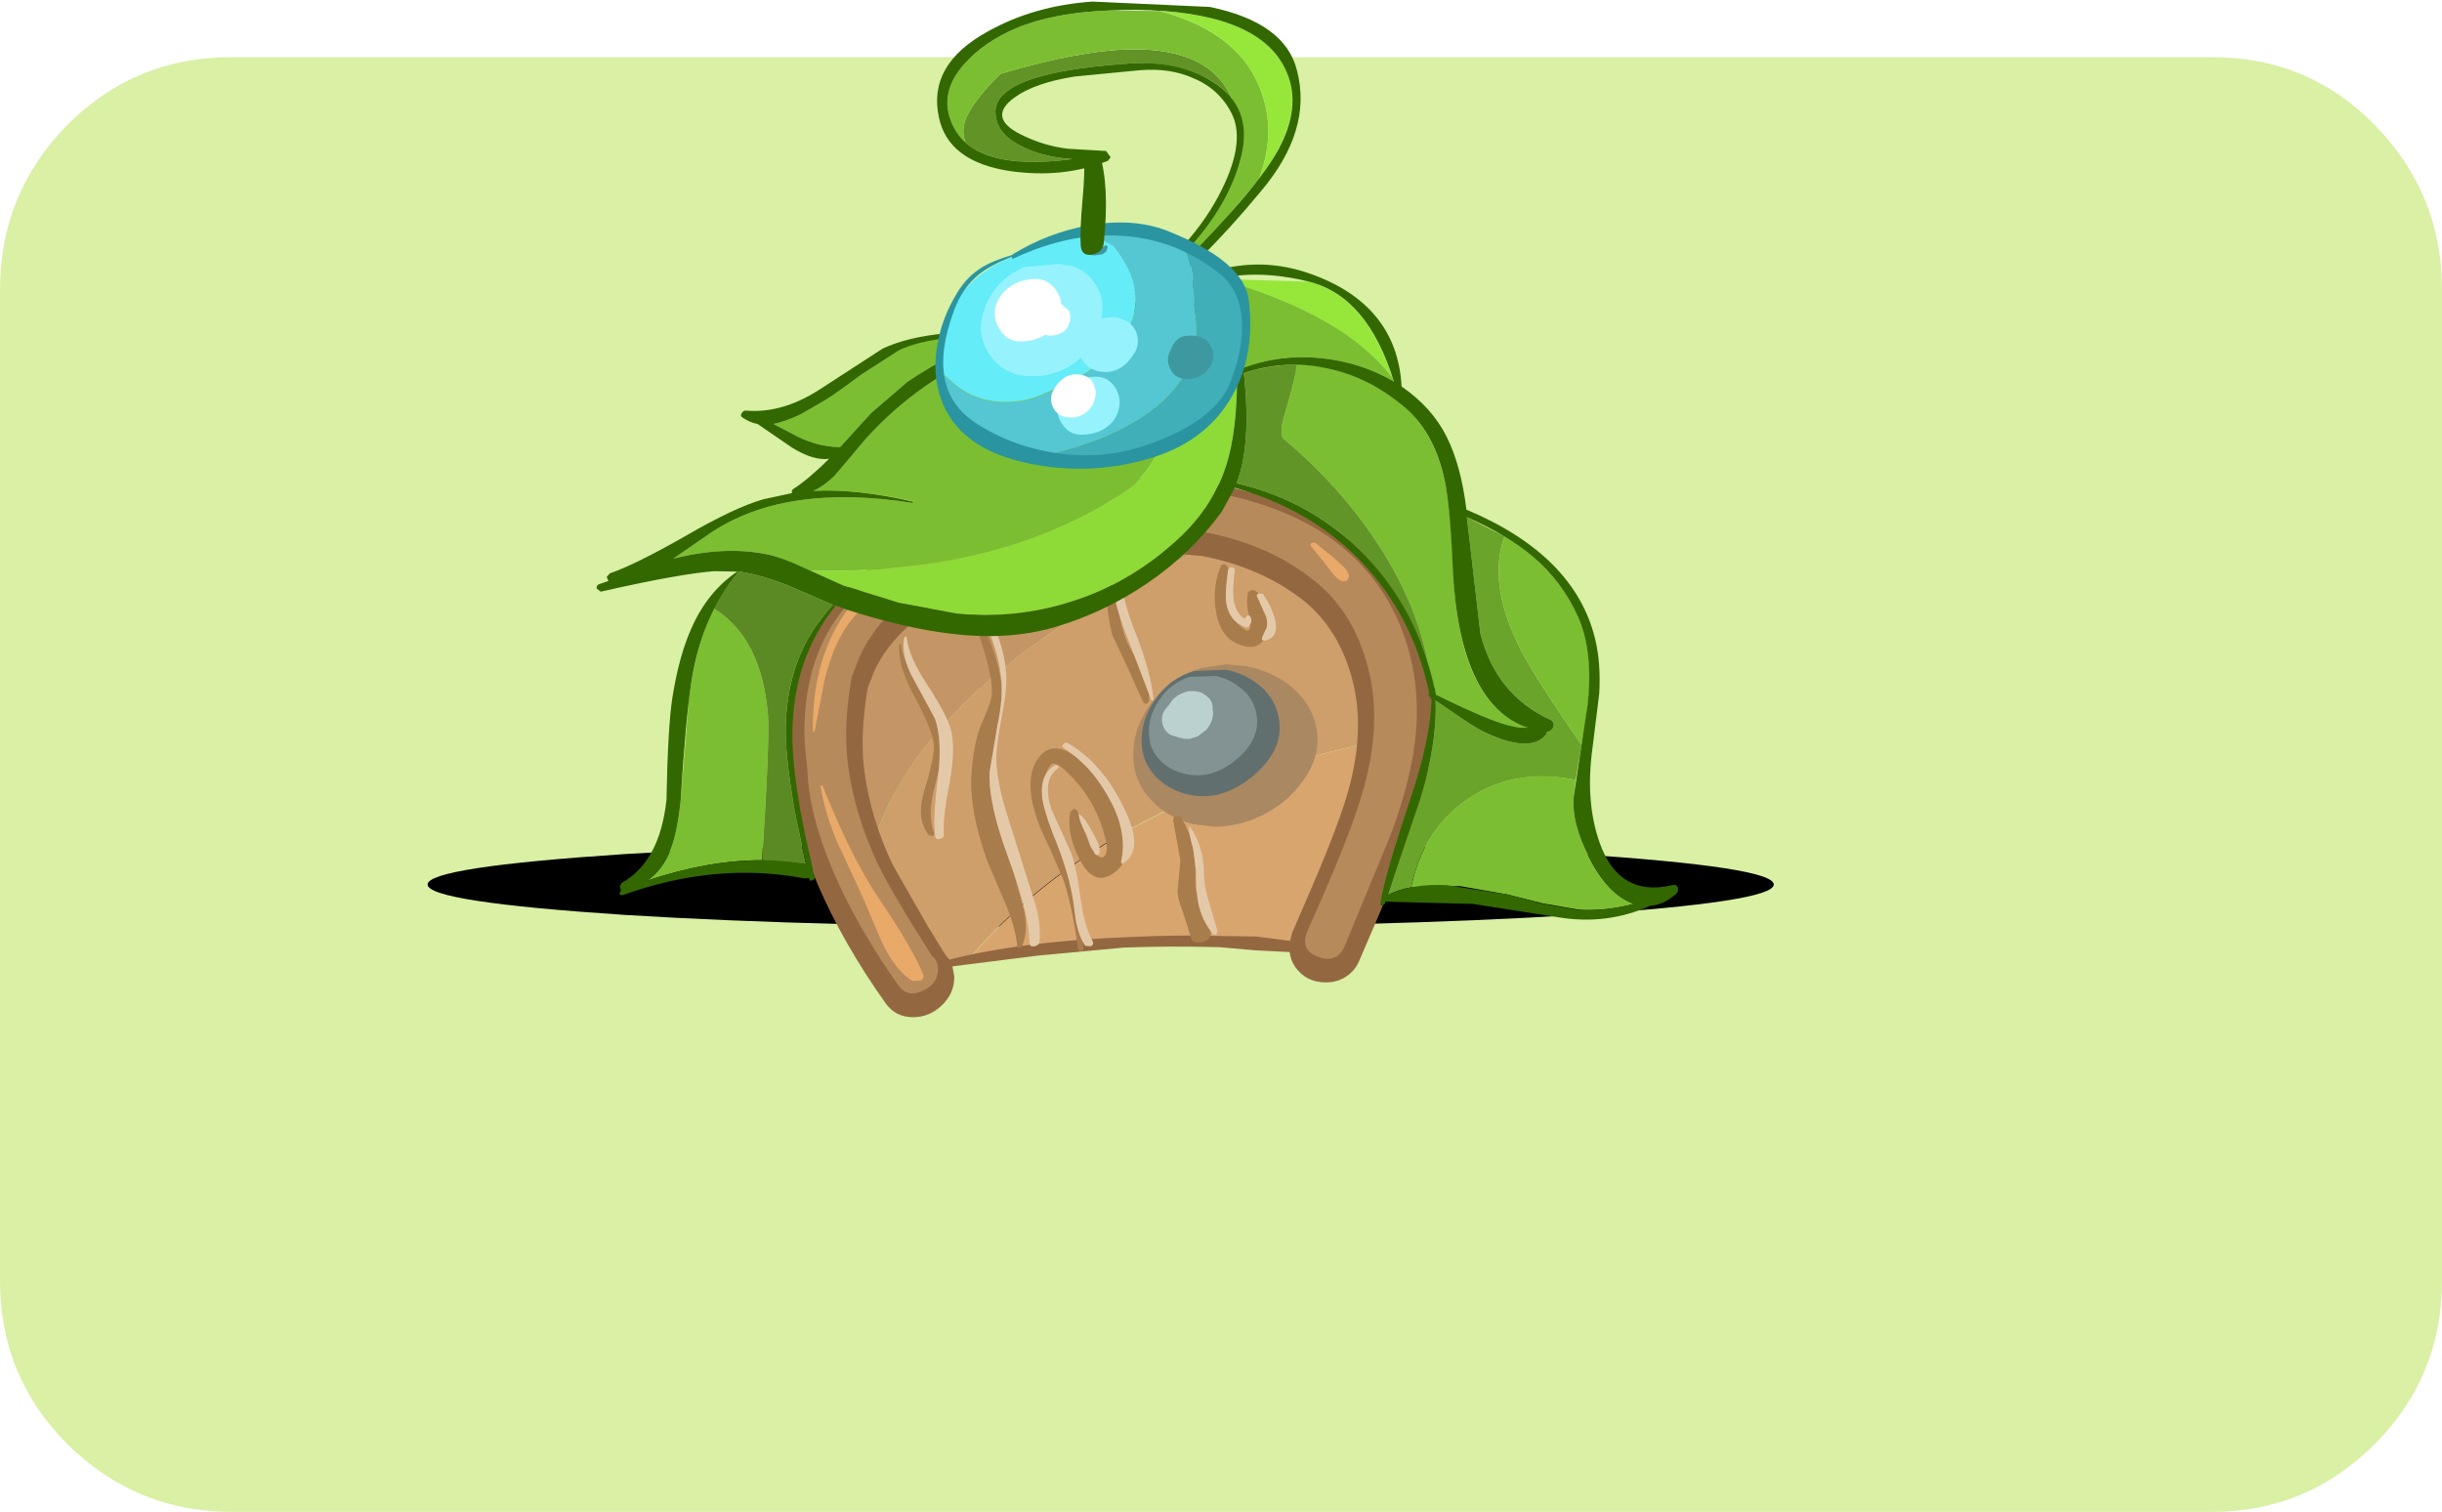 <?xml version="1.0" encoding="UTF-8" standalone="no"?>
<svg xmlns:ffdec="https://www.free-decompiler.com/flash" xmlns:xlink="http://www.w3.org/1999/xlink" ffdec:objectType="frame" height="58.2px" width="94.0px" xmlns="http://www.w3.org/2000/svg">
  <g transform="matrix(1.0, 0.0, 0.0, 1.0, 28.0, 2.2)">
    <use ffdec:characterId="1460" height="56.0" transform="matrix(1.0, 0.0, 0.0, 1.0, -28.0, 0.0)" width="94.0" xlink:href="#shape0"/>
    <use ffdec:characterId="1489" height="48.45" id="ShopHouse" transform="matrix(0.821, 0.0, 0.0, 0.808, -11.544, -2.194)" width="63.1" xlink:href="#sprite0"/>
    <use ffdec:characterId="1490" height="19.6" id="txtTitle" transform="matrix(1.0, 0.0, 0.0, 1.0, -25.05, 35.45)" width="86.75" xlink:href="#text0"/>
  </g>
  <defs>
    <g id="shape0" transform="matrix(1.0, 0.0, 0.0, 1.0, 28.0, 0.0)">
      <path d="M63.4 2.6 Q66.0 5.25 66.0 8.95 L66.0 47.1 Q66.0 50.8 63.4 53.4 60.8 56.0 57.15 56.0 L-19.1 56.0 Q-22.75 56.0 -25.4 53.4 -28.0 50.8 -28.0 47.1 L-28.0 8.95 Q-28.0 5.25 -25.4 2.6 -22.8 0.0 -19.1 0.0 L57.15 0.0 Q60.85 0.0 63.4 2.6" fill="#d9f0a5" fill-rule="evenodd" stroke="none"/>
    </g>
    <g id="sprite0" transform="matrix(1.0, 0.0, 0.0, 1.0, 34.85, 26.55)">
      <use ffdec:characterId="1488" height="114.05" transform="matrix(0.425, 0.0, 0.0, 0.425, -34.845, -26.567)" width="148.5" xlink:href="#sprite1"/>
    </g>
    <g id="sprite1" transform="matrix(1.0, 0.0, 0.0, 1.0, 74.25, 57.0)">
      <use ffdec:characterId="1485" height="9.55" transform="matrix(1.0, 0.0, 0.0, 1.0, -74.25, 37.4)" width="148.5" xlink:href="#sprite2"/>
      <use ffdec:characterId="1486" height="4.9" transform="matrix(1.0, 0.0, 0.0, 1.0, -58.4, 39.7)" width="116.75" xlink:href="#sprite3"/>
      <use ffdec:characterId="1487" height="114.05" transform="matrix(1.0, 0.0, 0.0, 1.0, -55.6, -57.0)" width="119.3" xlink:href="#shape2"/>
    </g>
    <g id="sprite2" transform="matrix(1.0, 0.0, 0.0, 1.0, 0.0, 0.0)">
      <use ffdec:characterId="1461" height="4.9" transform="matrix(1.272, 0.0, 0.0, 1.949, 0.0, 0.0)" width="116.75" xlink:href="#shape1"/>
    </g>
    <g id="shape1" transform="matrix(1.0, 0.0, 0.0, 1.0, 0.0, 0.0)">
      <path d="M116.75 2.45 Q116.75 3.45 99.65 4.2 82.55 4.9 58.4 4.9 34.2 4.9 17.1 4.2 0.0 3.45 0.0 2.45 0.0 1.45 17.1 0.7 34.2 0.0 58.4 0.0 82.55 0.0 99.65 0.7 116.75 1.45 116.75 2.45" fill="#000000" fill-rule="evenodd" stroke="none"/>
    </g>
    <g id="sprite3" transform="matrix(1.0, 0.0, 0.0, 1.0, 0.0, 0.0)">
      <use ffdec:characterId="1461" height="4.9" transform="matrix(1.0, 0.0, 0.0, 1.0, 0.0, 0.0)" width="116.75" xlink:href="#shape1"/>
    </g>
    <g id="shape2" transform="matrix(1.0, 0.0, 0.0, 1.0, 55.6, 57.0)">
      <path d="M23.85 49.35 Q15.45 48.9 3.5 49.05 L-14.3 50.25 Q-6.05 40.6 6.55 34.25 17.95 28.5 32.35 25.75 30.9 32.65 27.25 41.7 L23.85 49.35" fill="#d9a56f" fill-rule="evenodd" stroke="none"/>
      <path d="M-9.45 16.9 Q0.25 9.25 15.1 2.85 17.7 3.95 22.2 6.4 L29.4 10.1 Q35.1 12.8 32.35 25.75 18.0 28.45 6.55 34.2 -6.05 40.55 -14.3 50.2 L-19.3 51.15 -21.25 47.7 Q-23.55 43.2 -25.25 38.0 -21.85 26.7 -9.45 16.9" fill="#ce9e6b" fill-rule="evenodd" stroke="none"/>
      <path d="M15.1 2.85 Q0.25 9.25 -9.45 16.9 -21.85 26.7 -25.25 38.0 -27.2 31.8 -28.1 25.35 -29.45 15.0 -21.2 9.4 -18.25 7.35 -12.95 5.25 L-3.7 1.7 Q1.05 -0.2 6.0 0.25 10.1 0.65 15.1 2.85" fill="#c49665" fill-rule="evenodd" stroke="none"/>
      <path d="M22.45 10.4 Q17.8 6.65 11.2 5.35 L3.5 4.65 Q-4.0 4.65 -10.45 7.15 -15.7 9.25 -18.85 11.35 -23.15 14.3 -24.95 18.2 L-25.7 20.15 Q-26.6 25.6 -26.05 29.6 -25.35 34.8 -22.95 39.95 L-19.1 46.8 -17.2 49.95 -16.7 50.6 Q-8.6 48.5 3.55 48.05 8.8 47.8 13.4 47.95 L17.15 48.0 20.9 48.5 21.1 47.65 23.35 42.35 Q26.45 35.0 27.4 31.35 29.05 25.1 27.95 20.0 26.6 13.85 22.45 10.4 M34.85 13.8 Q36.95 19.15 36.6 25.15 36.35 29.95 34.6 35.5 L30.9 45.1 28.6 50.55 Q28.15 51.75 27.15 52.45 26.15 53.15 24.85 53.15 22.65 53.15 21.45 51.4 20.95 50.65 20.85 49.75 L17.0 49.55 13.1 49.2 Q7.4 49.05 2.5 49.25 L-6.95 50.15 -16.35 51.35 -16.15 52.5 -16.15 52.7 Q-16.2 54.45 -17.55 55.75 -18.9 57.05 -20.7 57.05 -22.65 57.05 -23.75 55.45 -28.4 48.8 -31.2 42.2 -33.9 35.8 -34.15 30.4 L-34.45 27.35 Q-34.8 18.4 -30.7 12.35 -26.2 5.75 -17.35 1.55 -7.05 -3.4 4.5 -3.4 L6.3 -3.35 Q11.9 -3.15 16.85 -1.7 24.05 0.35 28.7 4.65 32.8 8.45 34.85 13.8" fill="#936841" fill-rule="evenodd" stroke="none"/>
      <path d="M33.3 13.8 Q35.1 18.65 34.85 24.15 34.55 29.8 31.9 36.85 L26.95 49.0 Q26.15 51.05 24.05 50.3 21.95 49.6 22.8 47.4 26.85 38.25 28.4 33.45 31.1 25.25 29.7 18.75 28.2 11.85 23.6 8.15 18.6 4.05 11.55 2.7 5.85 1.6 0.1 2.05 -5.9 2.55 -11.1 4.6 -16.7 6.8 -20.05 9.1 -24.6 12.25 -26.55 16.55 L-27.45 18.85 Q-28.45 24.45 -27.85 28.95 -27.1 34.4 -24.6 39.85 -22.85 43.45 -18.6 50.2 -17.95 50.7 -17.95 51.6 L-17.95 51.8 Q-18.0 53.35 -19.65 54.1 -21.3 54.9 -22.3 53.5 -26.85 47.0 -29.55 40.6 -32.2 34.25 -32.35 29.35 L-32.65 26.35 Q-33.0 18.05 -29.2 12.45 -25.1 6.4 -16.6 2.25 -5.65 -2.9 6.25 -2.45 12.35 -2.2 17.55 -0.5 23.55 1.45 27.45 5.05 31.4 8.7 33.3 13.8" fill="#b78a5b" fill-rule="evenodd" stroke="none"/>
      <path d="M13.9 17.5 L16.05 17.7 Q18.7 18.25 20.65 19.7 22.6 21.2 23.4 23.25 24.9 27.2 22.1 30.85 20.5 33.05 17.85 34.4 15.25 35.7 12.5 35.7 L10.15 35.4 Q7.45 34.7 5.65 32.8 3.9 30.95 3.65 28.55 3.3 25.1 5.45 22.05 7.6 19.0 11.15 17.9 L13.9 17.5" fill="#aa8862" fill-rule="evenodd" stroke="none"/>
      <path d="M10.25 18.25 L13.85 18.1 Q15.75 18.5 17.2 19.6 18.75 20.75 19.35 22.4 20.8 26.45 17.0 29.85 13.3 33.1 9.3 32.0 7.4 31.45 6.1 30.1 4.75 28.65 4.55 26.75 4.3 23.95 5.95 21.55 7.55 19.1 10.25 18.25" fill="#626f6f" fill-rule="evenodd" stroke="none"/>
      <path d="M6.55 28.25 Q5.45 27.1 5.35 25.6 5.15 23.4 6.45 21.5 7.7 19.6 9.8 18.9 L12.65 18.8 Q14.15 19.1 15.25 20.0 16.5 20.9 16.95 22.2 18.1 25.4 15.1 28.05 12.2 30.6 9.05 29.7 7.55 29.3 6.55 28.25" fill="#839292" fill-rule="evenodd" stroke="none"/>
      <path d="M8.8 25.75 L8.75 25.75 8.35 25.6 Q7.2 25.4 6.85 24.3 6.6 23.4 7.05 22.65 L7.6 21.95 7.9 21.5 8.1 21.3 Q8.85 20.65 9.75 20.5 L10.3 20.5 Q11.05 20.5 11.55 20.95 12.45 21.55 12.35 22.55 L12.4 22.85 Q12.45 23.85 11.65 24.85 L10.85 25.45 10.75 25.55 10.2 25.75 10.1 25.75 9.85 25.85 9.25 25.85 8.8 25.75" fill="#bad1d0" fill-rule="evenodd" stroke="none"/>
      <path d="M-8.4 45.3 Q-8.0 47.65 -8.7 49.15 L-9.0 49.35 -9.2 49.1 Q-9.4 46.95 -10.55 44.2 L-12.55 39.45 Q-14.5 33.8 -14.25 29.9 -14.05 26.65 -13.3 24.55 L-12.45 22.5 Q-11.95 21.25 -12.0 20.3 -12.1 18.2 -13.25 14.75 -14.65 10.65 -14.9 9.15 L-14.7 8.85 Q-14.45 8.75 -14.4 8.95 L-12.5 14.15 Q-11.25 17.35 -11.0 19.4 -10.8 21.3 -11.3 24.5 L-11.95 29.6 Q-12.0 32.25 -11.15 35.6 L-9.45 41.4 -8.4 45.3" fill="#a97c4c" fill-rule="evenodd" stroke="none"/>
      <path d="M-22.2 15.2 L-22.05 15.2 Q-21.85 17.15 -19.7 20.35 -17.55 23.55 -17.35 25.45 -17.2 27.05 -18.25 30.95 -19.15 34.25 -18.4 36.35 -18.3 36.6 -18.55 36.75 L-18.95 36.65 Q-20.4 34.85 -19.45 31.65 -18.25 27.6 -18.4 26.45 -18.6 24.75 -20.65 20.9 -22.45 17.5 -22.2 15.2" fill="#a97c4c" fill-rule="evenodd" stroke="none"/>
      <path d="M-3.05 30.25 L-4.15 29.15 Q-5.15 28.35 -5.5 28.75 -7.2 30.9 -5.25 36.05 -3.75 39.95 -3.05 42.55 -2.15 46.0 -1.9 49.35 -1.85 49.6 -2.15 49.65 -2.45 49.7 -2.5 49.4 -3.2 44.25 -4.15 41.55 L-5.4 38.6 -6.75 35.6 Q-8.65 30.55 -6.9 28.05 -5.45 26.0 -3.05 27.65 -1.4 28.75 0.0 30.95 4.6 38.2 1.75 40.65 -0.6 42.7 -2.3 39.4 -3.8 36.45 -3.35 34.05 L-3.0 33.7 Q-2.7 33.7 -2.55 33.95 L-1.85 36.1 -1.0 38.2 Q-0.05 39.55 0.45 38.95 0.85 38.35 0.55 37.1 -0.4 33.1 -3.05 30.25" fill="#a97c4c" fill-rule="evenodd" stroke="none"/>
      <path d="M3.4 15.95 L4.85 18.7 Q5.5 20.25 5.3 21.7 L5.0 21.95 4.7 21.75 2.75 17.35 1.3 14.25 Q0.35 10.6 0.55 4.75 0.55 4.55 0.75 4.5 1.0 4.45 1.05 4.65 1.35 5.7 1.85 10.4 2.2 13.9 3.4 15.95" fill="#a97c4c" fill-rule="evenodd" stroke="none"/>
      <path d="M8.5 42.65 L8.8 39.5 8.0 35.0 Q7.95 34.7 8.3 34.5 L8.8 34.55 Q10.65 37.4 10.45 42.0 10.4 43.0 11.2 44.7 12.05 46.55 12.15 47.4 12.25 48.45 11.1 48.65 9.95 48.85 9.85 47.75 L9.05 45.2 Q8.4 43.55 8.5 42.65" fill="#a97c4c" fill-rule="evenodd" stroke="none"/>
      <path d="M16.5 9.25 Q16.75 9.1 17.05 9.25 19.05 10.55 18.5 13.35 17.95 16.25 15.35 15.3 13.15 14.5 12.7 11.45 12.3 8.85 13.25 6.5 13.35 6.25 13.7 6.25 L14.05 6.6 14.0 9.65 Q14.0 11.6 14.7 12.5 16.35 14.35 16.5 13.35 L16.35 12.0 Q16.05 10.9 16.2 9.75 16.2 9.4 16.5 9.25" fill="#a97c4c" fill-rule="evenodd" stroke="none"/>
      <path d="M-10.45 18.2 Q-10.25 20.1 -10.9 23.3 -11.55 26.75 -11.5 28.35 -11.4 30.85 -10.35 34.25 L-8.55 40.05 -7.25 44.25 Q-6.55 46.7 -6.75 48.55 -6.8 49.0 -7.3 49.1 -7.85 49.2 -7.85 48.7 -7.85 45.6 -10.2 39.15 -12.45 33.0 -12.25 29.5 L-11.4 24.4 Q-10.75 21.25 -10.95 19.25 -11.15 16.95 -12.1 14.4 L-14.1 9.85 -14.05 9.75 -13.95 9.75 Q-10.9 13.6 -10.45 18.2" fill="#e4c9a9" fill-rule="evenodd" stroke="none"/>
      <path d="M-21.65 14.45 Q-21.4 14.3 -21.4 14.45 -21.2 16.6 -19.15 19.75 -16.95 23.15 -16.5 24.9 -16.0 27.0 -16.65 30.7 -17.45 34.85 -17.3 36.55 -17.25 36.95 -17.7 37.05 -18.15 37.2 -18.25 36.8 -18.55 34.95 -17.95 30.15 -17.45 25.9 -18.3 23.55 L-20.65 19.15 Q-22.1 16.5 -21.65 14.45" fill="#e4c9a9" fill-rule="evenodd" stroke="none"/>
      <path d="M-3.2 43.1 Q-3.75 40.2 -5.25 36.55 -6.3 33.75 -6.45 32.45 -6.75 29.85 -5.05 28.8 L-4.7 28.85 Q-4.55 29.05 -4.75 29.2 -6.45 30.4 -5.45 33.7 L-3.4 38.3 Q-2.75 39.75 -2.25 43.5 -1.8 46.9 -0.9 48.5 -0.7 48.85 -1.05 49.1 L-1.7 49.05 Q-2.4 48.05 -2.75 46.15 -3.0 44.05 -3.2 43.1" fill="#e4c9a9" fill-rule="evenodd" stroke="none"/>
      <path d="M-0.85 36.4 L-0.3 37.5 Q0.0 38.2 -0.15 38.6 -0.25 39.0 -0.6 38.8 L-1.15 37.8 -1.6 36.5 Q-2.35 35.15 -2.4 34.4 -2.4 34.25 -2.3 34.35 -1.75 34.65 -0.85 36.4" fill="#e4c9a9" fill-rule="evenodd" stroke="none"/>
      <path d="M2.45 33.35 Q4.9 38.2 2.55 39.75 2.25 39.95 2.25 39.6 3.0 36.3 0.9 32.45 -1.0 28.9 -4.1 26.85 -4.35 26.7 -4.1 26.45 -3.85 26.15 -3.6 26.35 0.1 28.5 2.45 33.35" fill="#e4c9a9" fill-rule="evenodd" stroke="none"/>
      <path d="M3.95 14.25 Q5.55 18.4 5.85 21.5 L5.6 21.55 2.6 13.55 Q0.75 8.6 1.35 5.3 1.4 5.15 1.55 5.15 L1.75 5.3 Q2.25 10.05 3.95 14.25" fill="#e4c9a9" fill-rule="evenodd" stroke="none"/>
      <path d="M10.6 42.8 L10.5 40.45 10.2 38.15 Q9.75 36.6 9.75 35.75 9.75 35.6 9.85 35.7 11.4 37.9 11.4 41.05 11.4 42.45 12.0 44.3 L12.9 47.45 12.75 47.8 12.4 47.75 Q10.7 45.65 10.6 42.8" fill="#e4c9a9" fill-rule="evenodd" stroke="none"/>
      <path d="M16.2 12.0 L16.45 12.05 Q16.8 12.6 16.45 13.1 16.25 13.5 15.9 13.3 14.15 12.6 13.85 10.6 13.7 9.4 14.05 6.95 14.15 6.6 14.5 6.6 14.85 6.65 14.8 7.0 14.55 9.15 14.65 10.0 14.8 11.7 15.9 12.4 L16.0 12.2 16.2 12.0" fill="#e4c9a9" fill-rule="evenodd" stroke="none"/>
      <path d="M17.3 10.0 Q17.1 9.75 17.4 9.55 L17.9 9.6 Q18.9 11.1 19.25 12.5 19.7 14.55 18.05 14.85 L17.8 14.75 17.8 14.5 18.3 13.4 Q18.45 12.8 18.25 12.15 L17.3 10.0" fill="#e4c9a9" fill-rule="evenodd" stroke="none"/>
      <path d="M1.55 -1.15 L1.65 -1.05 1.55 -0.9 Q-6.15 0.85 -9.85 1.9 -16.25 3.75 -20.6 6.6 -26.6 10.55 -28.55 14.1 -29.8 16.4 -30.5 19.45 L-31.55 25.0 -31.65 25.1 -31.75 25.0 Q-31.9 12.4 -22.45 6.15 -17.4 2.85 -10.95 0.95 -4.75 -0.9 1.55 -1.15" fill="#e9a968" fill-rule="evenodd" stroke="none"/>
      <path d="M-26.4 43.25 L-29.1 37.35 Q-30.5 33.9 -30.9 31.1 L-30.7 31.05 Q-27.5 39.2 -24.4 43.85 -20.8 49.25 -19.6 52.2 -19.4 52.65 -19.85 52.95 L-20.75 53.0 Q-22.65 51.8 -24.15 48.6 L-26.4 43.25" fill="#e9a968" fill-rule="evenodd" stroke="none"/>
      <path d="M9.7 -0.7 Q9.5 -0.9 9.8 -0.9 L11.55 -0.95 Q12.6 -0.9 13.0 -0.2 L13.0 -0.15 13.05 -0.15 13.35 -0.05 13.35 0.1 13.2 0.15 13.0 0.05 12.8 0.15 Q11.2 0.3 9.7 -0.7" fill="#e9a968" fill-rule="evenodd" stroke="none"/>
      <path d="M23.25 4.3 Q23.05 4.1 23.25 3.9 L23.65 3.85 25.9 5.7 26.85 6.6 Q27.4 7.2 27.4 7.7 L27.2 8.1 26.8 8.2 Q26.1 8.15 25.0 6.5 L23.25 4.3" fill="#e9a968" fill-rule="evenodd" stroke="none"/>
      <path d="M-42.65 11.25 Q-37.4 14.55 -36.7 23.2 -36.5 26.0 -37.35 39.45 -43.3 39.45 -50.05 41.75 -48.25 40.5 -47.35 38.0 -46.7 36.2 -46.35 32.95 L-45.45 21.7 Q-44.75 15.4 -42.65 11.25" fill="#7cbe31" fill-rule="evenodd" stroke="none"/>
      <path d="M-39.95 7.15 L-39.9 7.1 Q-37.65 7.4 -34.6 8.6 L-29.5 10.85 Q-34.6 16.15 -34.75 24.65 -34.8 29.75 -32.5 39.9 L-37.35 39.45 Q-36.5 26.0 -36.7 23.2 -37.4 14.55 -42.65 11.25 -41.65 9.2 -39.95 7.15" fill="#5b8a25" fill-rule="evenodd" stroke="none"/>
      <path d="M-33.15 -10.5 L-30.5 -12.05 Q-29.35 -12.75 -26.45 -14.95 L-22.25 -17.7 Q-20.2 -18.8 -16.25 -19.2 L-9.95 -19.95 -9.95 -19.9 Q-15.8 -17.95 -21.35 -14.15 L-25.3 -10.7 -28.75 -6.85 Q-31.55 -6.9 -34.2 -8.45 L-36.1 -9.45 Q-34.85 -9.7 -33.15 -10.5" fill="#7cbe31" fill-rule="evenodd" stroke="none"/>
      <path d="M-27.3 -6.1 Q-21.95 -12.95 -13.55 -17.15 -9.75 -19.05 -5.0 -20.4 0.45 -21.95 5.15 -22.15 9.0 -18.95 8.05 -12.2 7.2 -5.7 3.15 -2.2 -10.85 7.45 -32.05 7.0 -35.15 5.5 -36.8 5.15 -41.5 4.2 -47.15 5.65 L-43.15 2.85 Q-34.95 -2.85 -20.75 -0.6 L-20.65 -0.7 -20.7 -0.8 Q-27.0 -2.2 -31.7 -1.95 -30.5 -2.5 -29.35 -3.65 L-27.3 -6.1" fill="#7cbe31" fill-rule="evenodd" stroke="none"/>
      <path d="M6.95 -22.0 L7.05 -22.15 Q11.8 -22.05 14.95 -20.35 L15.05 -15.5 15.0 -15.5 14.8 -15.15 Q14.8 -14.9 15.05 -14.9 15.05 -8.6 13.85 -4.8 12.25 0.25 7.9 4.05 2.9 8.5 -3.2 10.45 -9.3 12.45 -15.9 11.8 L-22.25 10.6 -28.4 8.65 -32.05 7.0 Q-10.85 7.45 3.15 -2.2 7.2 -5.7 8.05 -12.2 9.0 -18.95 5.15 -22.15 L6.3 -22.2 6.55 -21.9 6.95 -22.0" fill="#8edb37" fill-rule="evenodd" stroke="none"/>
      <path d="M13.15 -25.7 L23.0 -25.4 Q29.25 -23.75 32.2 -14.6 26.95 -21.7 13.15 -25.7" fill="#96e73a" fill-rule="evenodd" stroke="none"/>
      <path d="M24.15 -16.85 Q19.65 -17.25 15.75 -15.75 L15.25 -20.25 15.45 -20.3 15.45 -20.5 Q12.95 -22.9 8.2 -23.25 10.4 -25.0 13.15 -25.7 26.95 -21.7 32.2 -14.6 L32.35 -14.2 Q28.7 -16.4 24.15 -16.85" fill="#7cbe31" fill-rule="evenodd" stroke="none"/>
      <path d="M52.2 32.25 Q51.9 35.25 53.9 39.15 56.0 43.35 58.85 44.35 55.65 45.2 52.75 45.0 L48.8 44.3 44.9 43.3 39.6 42.35 34.25 42.5 Q35.55 36.05 40.5 32.6 45.6 29.05 52.4 30.45 L52.2 32.25" fill="#7cbe31" fill-rule="evenodd" stroke="none"/>
      <path d="M44.55 3.15 Q42.75 8.25 46.0 15.15 47.5 18.4 53.05 26.5 L52.4 30.45 Q45.6 29.05 40.5 32.6 35.55 36.05 34.25 42.5 33.0 42.7 31.65 43.35 L35.25 32.6 Q37.15 26.25 36.95 21.55 L39.9 23.6 Q41.6 24.8 43.0 25.4 47.55 27.4 49.15 25.35 L49.25 25.0 49.95 24.45 Q50.1 23.95 49.6 23.7 43.65 20.95 41.9 14.1 L40.4 1.0 44.55 3.15" fill="#6ba42b" fill-rule="evenodd" stroke="none"/>
      <path d="M53.05 26.5 Q47.5 18.4 46.0 15.15 42.75 8.25 44.55 3.15 50.2 6.6 52.65 12.15 54.0 15.25 53.95 19.25 53.9 21.75 53.05 26.5" fill="#7cbe31" fill-rule="evenodd" stroke="none"/>
      <path d="M20.35 -7.65 Q19.55 -8.05 20.35 -10.7 21.5 -14.65 21.65 -16.1 27.7 -16.0 33.15 -11.7 36.7 -8.8 37.95 -3.15 38.55 -0.4 38.9 6.85 39.5 22.0 47.1 24.55 L46.7 24.6 Q45.4 24.6 43.1 23.7 40.8 22.8 37.0 20.9 L36.15 17.55 Q34.9 10.65 30.55 3.95 26.5 -2.35 20.35 -7.65" fill="#7cbe31" fill-rule="evenodd" stroke="none"/>
      <path d="M15.8 -15.15 Q18.65 -16.1 21.65 -16.1 21.5 -14.65 20.35 -10.7 19.55 -8.05 20.35 -7.65 26.5 -2.35 30.55 3.95 34.9 10.65 36.15 17.55 33.85 9.85 28.4 4.5 22.8 -0.95 15.0 -2.8 16.65 -7.15 15.8 -15.15" fill="#629527" fill-rule="evenodd" stroke="none"/>
      <path d="M-29.3 11.0 Q-33.9 16.85 -34.0 25.05 -34.1 30.5 -31.8 40.2 L-31.7 40.8 -31.55 41.35 Q-31.5 41.6 -31.8 41.7 -32.1 41.85 -32.15 41.55 L-32.2 41.45 -32.65 41.5 Q-42.35 39.6 -52.7 43.35 -53.0 43.45 -53.1 43.2 L-52.9 42.8 -53.05 42.4 -52.85 42.0 Q-48.65 39.65 -47.9 32.7 -47.75 24.55 -47.25 21.25 -46.5 16.45 -45.1 13.35 -43.35 9.35 -40.1 7.1 L-39.95 7.15 Q-44.0 12.0 -45.15 19.45 -45.8 23.75 -46.35 32.95 -46.7 36.2 -47.35 38.0 -48.25 40.5 -50.05 41.75 -40.3 38.45 -32.5 39.9 -34.8 29.75 -34.75 24.65 -34.6 16.15 -29.5 10.85 L-29.3 11.0" fill="#336800" fill-rule="evenodd" stroke="none"/>
      <path d="M-14.9 -41.0 Q-15.5 -42.55 -14.65 -44.15 -13.7 -46.05 -11.05 -48.7 -2.1 -51.4 3.55 -51.45 12.15 -51.5 14.5 -45.85 12.9 -48.05 9.45 -49.15 6.4 -50.1 3.0 -49.85 -12.0 -48.8 -11.6 -44.2 -11.45 -41.9 -8.65 -40.55 -6.35 -39.35 -3.1 -39.15 -11.6 -38.0 -14.9 -41.0" fill="#619327" fill-rule="evenodd" stroke="none"/>
      <path d="M-11.05 -48.7 Q-13.7 -46.05 -14.65 -44.15 -15.5 -42.55 -14.9 -41.0 -16.1 -42.1 -16.55 -43.5 -17.75 -46.75 -15.0 -49.85 -12.9 -52.25 -9.35 -53.8 -5.25 -55.55 0.9 -55.8 L6.5 -55.75 Q15.85 -53.25 17.95 -45.95 19.25 -41.75 17.45 -36.9 L14.25 -33.05 Q8.1 -26.1 4.15 -23.1 L2.1 -22.85 Q6.85 -25.55 10.45 -29.95 14.4 -34.65 15.55 -39.6 16.4 -43.2 14.5 -45.85 12.15 -51.5 3.55 -51.45 -2.1 -51.4 -11.05 -48.7" fill="#7cbe31" fill-rule="evenodd" stroke="none"/>
      <path d="M20.6 -48.7 Q22.55 -43.75 17.45 -36.9 19.25 -41.75 17.95 -45.95 15.85 -53.25 6.5 -55.75 18.1 -55.05 20.6 -48.7" fill="#96e73a" fill-rule="evenodd" stroke="none"/>
      <path d="M-12.45 -53.45 Q-7.35 -56.35 -0.9 -56.8 L12.05 -56.2 Q20.35 -54.45 21.65 -49.1 23.4 -42.4 17.65 -35.5 10.85 -27.15 5.4 -23.25 L7.15 -23.3 Q10.25 -26.35 14.7 -27.1 18.9 -27.8 23.1 -26.3 32.7 -22.85 33.2 -13.65 36.55 -11.3 38.15 -8.05 39.75 -4.85 40.35 0.15 52.3 5.25 54.55 14.65 55.2 17.4 55.0 20.8 L54.25 26.95 Q53.45 32.9 55.05 37.5 57.2 43.65 63.05 42.25 63.6 42.1 63.7 42.6 63.75 43.05 63.4 43.3 62.0 44.5 60.65 44.55 55.85 46.75 50.5 45.85 L41.05 44.35 31.5 44.1 31.4 44.1 31.35 44.35 31.05 44.55 Q30.8 44.55 30.85 44.3 31.35 41.15 34.05 32.95 36.4 25.95 36.5 21.4 L36.35 21.2 36.25 21.0 Q36.05 20.95 36.25 20.7 34.45 12.1 28.85 6.1 23.3 0.15 14.8 -2.3 L13.35 0.4 Q10.0 5.05 5.15 8.4 0.4 11.7 -5.15 13.35 -10.25 14.85 -16.6 14.05 -21.55 13.45 -27.9 11.4 L-29.25 10.9 -29.3 11.0 -29.5 10.85 -34.6 8.6 Q-37.65 7.4 -39.9 7.1 L-40.0 7.2 -40.1 7.1 -42.6 7.05 Q-46.5 7.35 -55.15 9.35 L-55.6 9.0 Q-55.65 8.6 -55.3 8.5 L-54.3 8.15 -54.5 7.7 -54.15 7.3 Q-51.3 6.3 -45.7 3.05 -40.45 -0.05 -37.25 -1.0 L-34.05 -1.7 Q-34.15 -2.05 -33.85 -2.2 -32.25 -3.25 -29.95 -5.55 -31.65 -5.3 -34.05 -6.8 L-37.85 -9.45 Q-38.7 -9.6 -39.55 -10.2 -39.8 -10.4 -39.6 -10.65 -39.45 -10.95 -39.15 -10.95 -35.2 -10.6 -31.1 -13.25 L-24.05 -17.9 Q-21.3 -19.2 -17.15 -19.6 L-10.0 -20.3 -9.8 -20.15 -9.95 -19.95 -16.25 -19.15 Q-20.2 -18.75 -22.25 -17.7 L-26.45 -14.95 Q-29.35 -12.75 -30.5 -12.05 L-33.15 -10.5 Q-34.85 -9.7 -36.1 -9.45 L-34.2 -8.45 Q-31.55 -6.9 -28.75 -6.85 L-25.3 -10.7 -21.35 -14.15 Q-16.05 -17.8 -9.95 -19.9 L-7.55 -20.6 Q-1.45 -22.3 1.9 -22.85 1.75 -22.85 1.7 -22.95 L1.8 -23.2 Q9.5 -28.35 13.0 -35.0 16.0 -40.75 14.55 -44.05 13.2 -46.95 10.25 -48.2 7.65 -49.4 4.25 -49.1 L-2.85 -48.4 Q-7.25 -47.7 -9.5 -46.05 -12.55 -43.8 -8.8 -41.9 -6.25 -40.6 -3.55 -40.3 L0.6 -40.05 0.85 -39.7 1.1 -39.35 0.8 -38.95 Q-4.15 -36.95 -10.0 -37.8 -16.85 -38.85 -17.85 -43.85 -19.1 -49.75 -12.45 -53.45 M-16.55 -43.5 Q-14.45 -37.6 -3.1 -39.15 -6.35 -39.35 -8.65 -40.55 -11.45 -41.9 -11.6 -44.2 -12.0 -48.8 3.0 -49.85 8.5 -50.25 12.3 -47.85 16.8 -45.0 15.55 -39.6 14.4 -34.65 10.45 -29.95 6.85 -25.55 2.1 -22.85 L4.15 -23.1 Q8.1 -26.1 14.25 -33.05 18.1 -37.4 19.6 -40.2 22.1 -44.9 20.6 -48.7 18.8 -53.3 12.15 -54.95 7.5 -56.1 0.9 -55.8 -5.25 -55.55 -9.35 -53.8 -12.9 -52.25 -15.0 -49.85 -17.75 -46.75 -16.55 -43.5 M-27.3 -6.1 L-29.35 -3.65 Q-30.5 -2.5 -31.7 -1.95 -26.9 -2.2 -20.7 -0.75 -20.65 -0.6 -20.75 -0.6 -34.95 -2.85 -43.15 2.85 L-47.15 5.65 Q-41.5 4.2 -36.85 5.15 -35.15 5.5 -32.55 6.75 L-28.4 8.65 -22.25 10.6 -15.9 11.8 Q-9.3 12.45 -3.2 10.45 2.9 8.5 7.9 4.05 12.25 0.25 13.85 -4.8 15.05 -8.6 15.05 -14.9 14.8 -14.9 14.8 -15.15 L15.0 -15.5 15.05 -15.5 14.95 -20.35 Q11.8 -22.05 7.05 -22.15 L6.95 -22.0 6.55 -21.9 Q6.3 -21.95 6.25 -22.15 L3.65 -22.05 3.5 -21.95 3.05 -22.0 Q-1.25 -21.55 -6.0 -20.1 -10.15 -18.85 -13.55 -17.15 -21.95 -12.95 -27.3 -6.1 M15.25 -20.25 L15.75 -15.75 Q19.65 -17.25 24.15 -16.85 28.7 -16.4 32.35 -14.2 29.45 -23.75 23.0 -25.4 18.85 -26.45 15.25 -26.1 11.1 -25.65 8.2 -23.25 12.95 -22.9 15.45 -20.5 L15.45 -20.3 15.25 -20.25 M15.8 -15.15 Q16.65 -7.15 15.0 -2.8 23.45 -0.8 29.25 5.4 34.9 11.4 36.8 20.0 L36.85 20.15 37.0 20.9 Q40.8 22.8 43.1 23.7 45.4 24.6 46.7 24.6 L47.1 24.6 Q39.6 22.0 38.85 6.85 38.55 -0.3 37.95 -3.15 36.75 -8.8 33.15 -11.65 29.3 -14.8 24.9 -15.7 20.35 -16.7 15.8 -15.15 M41.9 14.1 Q43.65 20.95 49.6 23.7 50.1 23.95 49.95 24.45 49.75 24.95 49.25 25.05 L49.15 25.35 Q47.55 27.4 43.0 25.4 41.6 24.8 39.9 23.6 L36.95 21.55 Q37.15 26.25 35.25 32.6 L31.65 43.35 Q34.35 42.05 38.2 42.25 L44.9 43.3 48.8 44.35 52.75 45.05 Q55.6 45.2 58.85 44.35 56.0 43.35 53.9 39.15 51.9 35.25 52.2 32.25 L53.7 22.15 Q54.4 16.15 52.65 12.15 50.9 8.2 47.65 5.4 44.8 2.95 40.4 1.0 L41.9 14.1" fill="#336800" fill-rule="evenodd" stroke="none"/>
      <path d="M15.65 -23.85 Q16.25 -22.15 15.95 -18.8 15.65 -15.6 14.85 -13.9 12.2 -8.6 5.4 -6.35 -0.9 -4.25 -7.2 -5.7 0.75 -7.35 5.4 -10.8 11.35 -15.25 10.4 -21.85 L10.15 -26.0 Q9.8 -28.5 8.7 -29.8 11.05 -28.7 12.9 -27.25 15.1 -25.5 15.65 -23.85" fill="#40afb7" fill-rule="evenodd" stroke="none"/>
      <path d="M-11.85 -7.45 Q-17.55 -10.5 -17.85 -15.4 L-16.65 -14.35 Q-14.5 -12.2 -11.4 -11.9 -8.6 -11.65 -6.15 -12.85 0.3 -15.4 2.7 -19.4 5.55 -24.15 1.35 -29.4 L-2.05 -31.15 Q2.85 -31.8 7.05 -30.45 7.9 -30.1 8.7 -29.8 9.8 -28.5 10.15 -26.0 L10.4 -21.85 Q11.35 -15.25 5.4 -10.8 0.75 -7.35 -7.2 -5.7 -10.0 -6.35 -11.85 -7.45" fill="#55c7d2" fill-rule="evenodd" stroke="none"/>
      <path d="M-11.4 -11.95 Q-14.5 -12.25 -16.65 -14.4 L-17.85 -15.45 Q-18.0 -18.0 -16.9 -20.95 -15.9 -23.8 -13.95 -25.6 -12.35 -27.1 -9.55 -28.3 -6.7 -30.65 -2.05 -31.2 L1.35 -29.45 Q5.55 -24.2 2.7 -19.45 0.3 -15.45 -6.15 -12.9 -8.6 -11.7 -11.4 -11.95" fill="#64ecf8" fill-rule="evenodd" stroke="none"/>
      <path d="M-12.2 -17.15 Q-14.0 -19.75 -12.6 -22.9 -11.3 -25.85 -8.35 -27.05 L-4.5 -27.4 -4.4 -27.4 -4.4 -27.35 -3.2 -27.1 -4.3 -27.4 -2.95 -27.1 Q-1.4 -26.5 -0.5 -25.0 0.4 -23.5 0.15 -21.9 L0.1 -21.3 1.55 -21.45 1.65 -21.4 Q3.5 -21.05 3.95 -19.65 4.35 -18.4 3.7 -17.35 L3.65 -17.3 Q2.3 -15.05 0.05 -15.3 -1.55 -15.55 -2.15 -16.9 -4.4 -14.85 -7.35 -14.8 -10.5 -14.7 -12.2 -17.15" fill="#96f3fe" fill-rule="evenodd" stroke="none"/>
      <path d="M-0.5 -14.75 Q0.8 -14.75 1.6 -13.55 2.3 -12.4 2.0 -11.15 1.7 -9.75 0.45 -8.95 -0.65 -8.25 -2.15 -8.25 -3.5 -8.25 -4.25 -9.45 -5.0 -10.6 -4.7 -11.85 -4.35 -13.25 -3.1 -14.05 -2.0 -14.75 -0.5 -14.75" fill="#96f3fe" fill-rule="evenodd" stroke="none"/>
      <path d="M-13.45 -26.2 Q-15.3 -24.65 -16.2 -22.1 -19.4 -13.35 -13.85 -9.6 -9.7 -6.85 -4.65 -6.15 0.45 -5.45 5.1 -7.1 12.55 -9.7 14.3 -14.1 15.6 -17.45 15.6 -20.45 15.55 -24.25 13.25 -26.2 8.35 -30.2 2.25 -30.55 -3.5 -30.9 -9.5 -28.05 -9.8 -27.9 -9.8 -28.15 L-9.8 -28.2 Q-12.15 -27.25 -13.45 -26.2 M-17.65 -12.35 Q-18.6 -15.15 -18.0 -18.4 -17.5 -21.4 -15.8 -24.2 -14.7 -26.05 -12.95 -27.1 -11.85 -27.75 -9.75 -28.4 L-9.65 -28.5 Q-5.75 -30.9 -1.4 -31.7 3.55 -32.6 7.35 -31.1 15.85 -27.7 16.35 -23.3 17.1 -16.85 14.25 -12.15 11.3 -7.25 5.1 -5.5 -1.25 -3.65 -7.8 -5.0 -15.7 -6.6 -17.65 -12.35" fill="#2a95a0" fill-rule="evenodd" stroke="none"/>
      <path d="M-11.1 -20.0 Q-11.9 -21.2 -11.6 -22.55 -11.2 -24.05 -9.9 -24.9 -8.75 -25.7 -7.15 -25.7 -6.0 -25.7 -5.2 -24.8 -4.45 -24.0 -4.35 -22.9 L-3.5 -22.15 Q-3.25 -21.55 -3.4 -20.95 -3.8 -19.35 -5.7 -19.35 L-6.1 -19.45 Q-7.3 -18.7 -8.85 -18.7 -10.3 -18.7 -11.1 -20.0" fill="#ffffff" fill-rule="evenodd" stroke="none"/>
      <path d="M-1.5 -10.85 Q-2.4 -10.05 -3.6 -10.2 -4.75 -10.3 -5.25 -11.3 -5.75 -12.35 -5.15 -13.35 L-5.2 -13.3 -5.05 -13.55 Q-3.95 -15.2 -2.4 -15.0 -0.8 -14.85 -0.55 -13.1 L-0.55 -12.85 Q-0.6 -11.65 -1.5 -10.85" fill="#ffffff" fill-rule="evenodd" stroke="none"/>
      <path d="M12.05 -18.35 Q12.9 -17.0 11.9 -15.65 10.9 -14.35 9.3 -14.5 8.1 -14.6 7.65 -15.7 7.15 -16.75 7.75 -17.8 8.3 -19.35 9.7 -19.35 11.4 -19.45 12.05 -18.35" fill="#3e98a0" fill-rule="evenodd" stroke="none"/>
      <path d="M0.6 -29.5 L0.8 -29.3 0.75 -29.2 0.6 -28.75 0.5 -28.7 0.35 -28.6 0.25 -28.5 0.2 -28.5 0.05 -28.45 -0.25 -28.4 -0.35 -28.4 -0.6 -28.35 Q-1.3 -28.35 -1.8 -28.65 -2.05 -28.9 -1.8 -29.25 L-1.65 -29.5 -1.35 -29.75 -1.15 -29.7 -1.05 -29.65 -1.05 -29.4 -1.0 -29.4 -0.45 -29.3 -0.3 -29.3 0.35 -29.35 0.6 -29.5" fill="#3e98a0" fill-rule="evenodd" stroke="none"/>
      <path d="M-2.2 -29.45 Q-2.3 -31.15 -2.0 -34.55 -1.7 -37.95 -1.85 -39.6 L-0.15 -39.8 Q1.0 -36.25 0.35 -29.8 0.25 -28.7 -0.9 -28.45 -2.1 -28.2 -2.2 -29.45" fill="#336800" fill-rule="evenodd" stroke="none"/>
    </g>
  </defs>
</svg>
